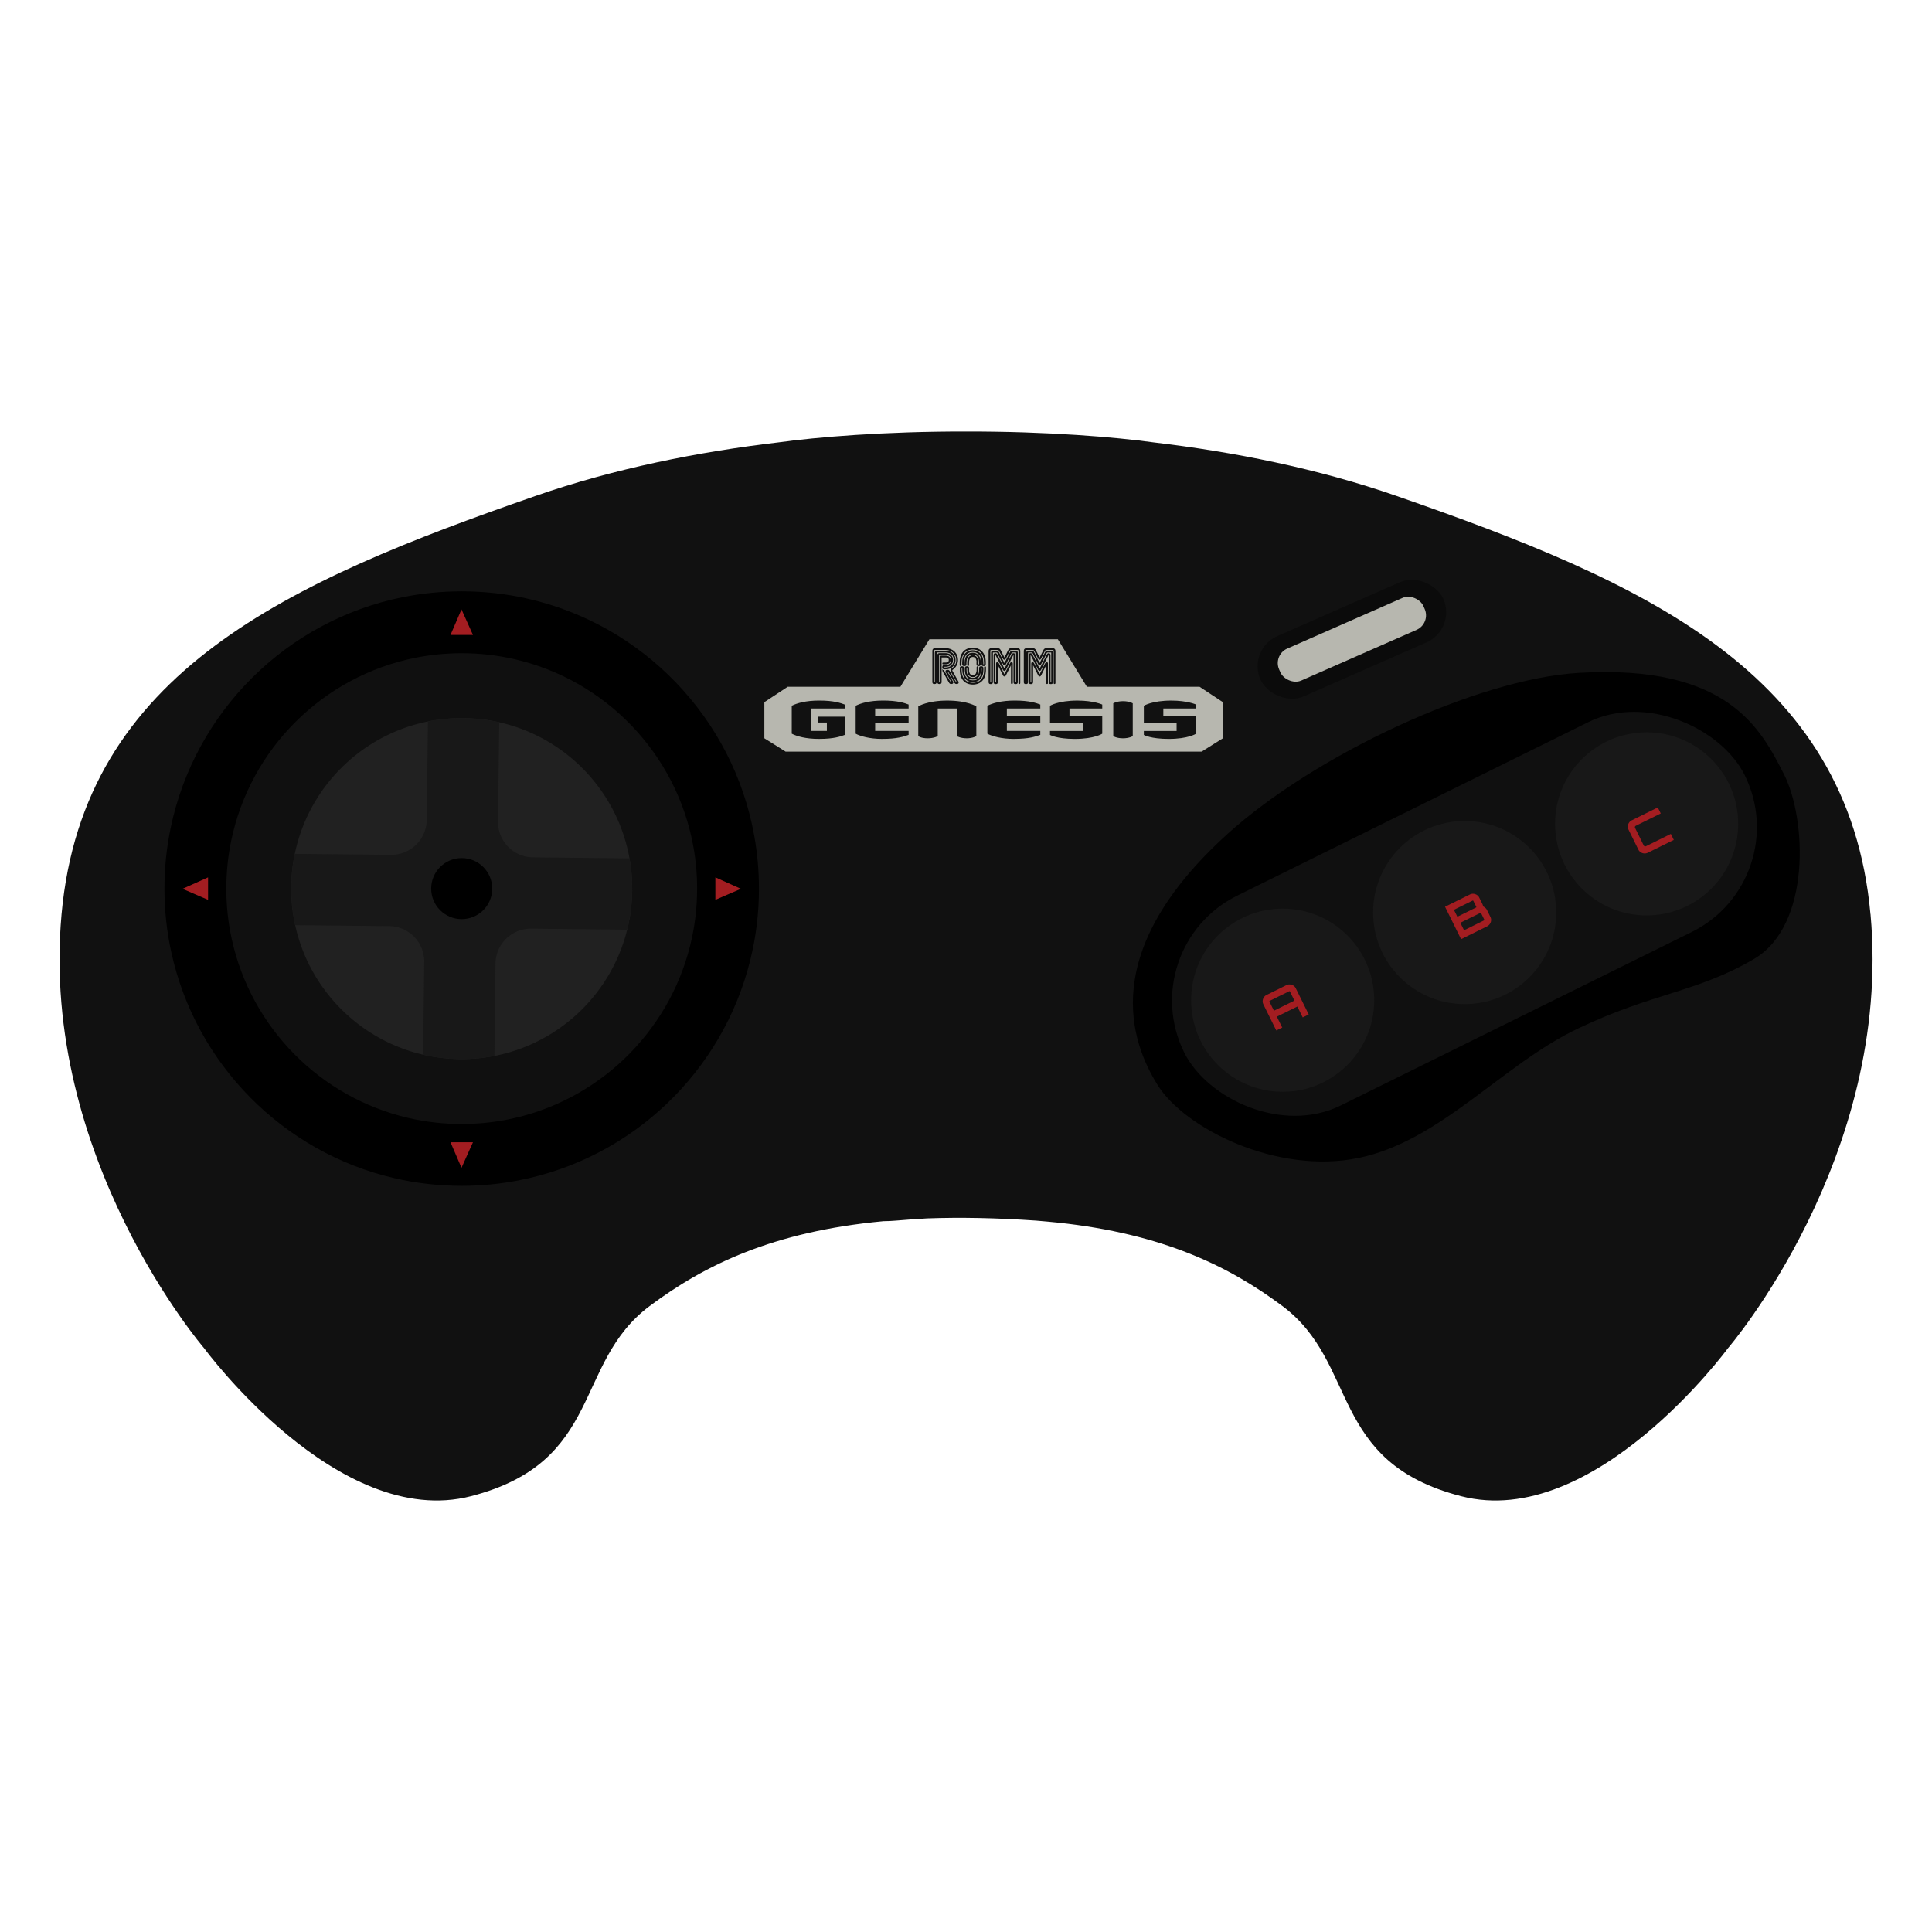 <svg xmlns="http://www.w3.org/2000/svg" id="Layer_1" data-name="Layer 1" viewBox="0 0 1000 1000"><defs><style>.cls-1{fill:#181818}.cls-4{fill:#b7b7af}.cls-5{fill:#101010}.cls-8{fill:#111}</style></defs><path d="M968.16 473.21C956.77 347.44 850.13 300.96 723 256.75c-41.03-14.27-84.43-22.88-125.95-27.78-19.55-2.7-54.37-5.69-97.04-5.62-42.68-.07-77.49 2.92-97.04 5.62-41.52 4.9-84.92 13.51-125.95 27.78-127.14 44.2-233.77 90.68-245.16 216.46-11.39 125.77 73.82 224.66 73.82 224.66s69.27 94.33 138.08 76.56 52.86-68.81 92.51-98.43c28.41-21.23 63.72-38.53 120.96-43.91 2.18-.02 4.35-.11 6.5-.3 5.54-.47 10.92-.85 16.18-1.15 16.98-.61 35.68-.28 56.42 1.15 3.75.26 7.7.72 11.39 1.05 54.29 5.82 88.49 22.56 116.06 43.16 39.65 29.62 23.7 80.66 92.51 98.43s138.08-76.56 138.08-76.56 85.22-98.89 73.82-224.66Z" class="cls-8"/><path d="M392.84 459.94c0 12.78-1.55 25.2-4.52 37.07-14.26 57.68-61.06 102.51-119.79 113.93-9.57 1.87-19.44 2.84-29.56 2.84-11.96 0-23.63-1.36-34.8-3.96-57.61-13.32-102.84-59.01-115.49-116.88-2.34-10.64-3.56-21.67-3.56-33.01 0-10.74 1.1-21.24 3.21-31.37 12.45-60.11 59.93-107.38 120.16-119.48 9.85-1.97 20.04-3.02 30.48-3.02 11.65 0 22.98 1.29 33.88 3.75 59.95 13.46 106.68 61.94 117.56 122.83 1.6 8.86 2.42 17.98 2.42 27.29Z"/><path d="M360.83 459.94c0 10.12-1.23 19.95-3.58 29.36-11.3 45.68-48.36 81.18-94.87 90.23-7.58 1.48-15.4 2.25-23.41 2.25-9.47 0-18.71-1.08-27.56-3.13-45.62-10.55-81.44-46.73-91.45-92.56-1.85-8.42-2.82-17.16-2.82-26.14 0-8.51.87-16.82 2.54-24.84 9.86-47.6 47.46-85.03 95.16-94.62 7.8-1.56 15.87-2.39 24.14-2.39 9.22 0 18.2 1.02 26.83 2.97 47.47 10.66 84.48 49.05 93.1 97.27 1.27 7.01 1.92 14.24 1.92 21.61Z" class="cls-5"/><path d="M327.22 459.94c0 7.33-.89 14.45-2.59 21.26-8.18 33.08-35.02 58.79-68.7 65.34a88.5 88.5 0 0 1-16.95 1.63c-6.86 0-13.55-.78-19.96-2.27-33.04-7.64-58.98-33.84-66.23-67.03a88 88 0 0 1-2.04-18.93c0-6.16.63-12.18 1.84-17.99 7.14-34.47 34.37-61.58 68.91-68.52a89 89 0 0 1 17.48-1.73c6.68 0 13.18.74 19.43 2.15 34.38 7.72 61.18 35.52 67.42 70.44.92 5.08 1.39 10.31 1.39 15.65" style="fill:#212121"/><path d="M635.34 431.66c45.09-40.82 129.25-80.32 181.82-83.39 77.36-4.53 94.33 29.16 106.18 52.41 11.85 23.24 14.13 78.38-15.49 95.7s-51.95 17.32-91.14 36-71.01 58.14-113.41 66.95-90.22-15.33-104.15-37.76-31-69.07 36.19-129.9Z"/><rect width="323.69" height="121.1" x="596.16" y="412.48" class="cls-5" rx="60.55" ry="60.55" transform="rotate(-26.3 757.93 473.008)"/><path d="M327.22 459.94c0 7.33-.89 14.45-2.59 21.26l-49.53-.53c-10.11-.18-18.45 7.86-18.63 17.97l-.54 47.9a88.5 88.5 0 0 1-16.95 1.63c-6.86 0-13.55-.78-19.96-2.27l.55-47.92c.18-10.1-7.87-18.44-17.97-18.62l-48.81-.49a88 88 0 0 1-2.04-18.93c0-6.16.63-12.18 1.84-17.99l49.66.5c10.11.18 18.45-7.86 18.63-17.97l.62-51.05a89 89 0 0 1 17.48-1.73c6.68 0 13.18.74 19.43 2.15l-.63 51.29c-.18 10.1 7.87 18.44 17.97 18.62l50.08.53c.92 5.08 1.39 10.31 1.39 15.65" class="cls-1"/><circle cx="663.91" cy="517.7" r="47.39" class="cls-1"/><circle cx="758.11" cy="472.33" r="47.39" class="cls-1"/><circle cx="852.29" cy="426.43" r="47.39" class="cls-1"/><rect width="103.47" height="34.06" x="648.01" y="313.84" rx="17.03" ry="17.03" style="fill:#0b0b0b" transform="rotate(-23.73 699.719 330.867)"/><rect width="81.57" height="18.07" x="658.96" y="321.83" class="cls-4" rx="8.2" ry="8.2" transform="rotate(-23.73 699.719 330.867)"/><path d="M620.9 355.47h-58.33l-15.04-24.6h-66.46l-15.04 24.6h-58.32l-12.08 7.97v18.69l11.01 6.91h215.32l11.01-6.91v-18.69z" class="cls-4"/><path d="M424.02 382.46c-6.94 0-11.51-1.33-14.21-2.7V365.3c2.7-1.36 7.26-2.7 14.21-2.7 7.67 0 11.13 1.3 13.19 2.06v2.06H419.9v11.6h8.09v-4.34h-4.44v-3.01h13.67v9.42c-2.06.76-5.52 2.06-13.19 2.06Zm32.6 0c-6.34 0-11.35-1.4-13.73-2.7V365.3c2.7-1.36 7.26-2.7 14.21-2.7 7.67 0 11.13 1.3 13.19 2.06v2.06h-17.31v3.9h17.31v3.65h-17.31v4.06h17.31v2.03c-2.5.89-5.83 2.09-13.67 2.09Zm43.78-.32c-3.3 0-5.14-1.11-5.14-1.11v-14.3h-9.89v14.3s-1.87 1.11-5.23 1.11-4.85-1.11-4.85-1.11v-15.41s4.6-3.01 15.03-3.01 15.03 3.01 15.03 3.01v15.41s-1.84 1.11-4.95 1.11m24.39.32c-6.34 0-11.35-1.4-13.73-2.7V365.3c2.7-1.36 7.26-2.7 14.21-2.7 7.67 0 11.13 1.3 13.19 2.06v2.06h-17.31v3.9h17.31v3.65h-17.31v4.06h17.31v2.03c-2.5.89-5.83 2.09-13.67 2.09Zm31.52 0c-9.26 0-12.84-2.06-12.84-2.06v-2.06h16.96v-4.03h-16.96v-9s4.19-2.7 14.21-2.7c8.34 0 12.84 2.06 12.84 2.06v2.06h-16.96v4.03h16.96v9s-4 2.7-14.21 2.7m24.96-.32c-3.33 0-5.04-1.11-5.04-1.11v-17s1.84-1.11 5.07-1.11 5.01 1.11 5.01 1.11v17s-1.81 1.11-5.04 1.11m23.62.32c-9.26 0-12.84-2.06-12.84-2.06v-2.06h16.96v-4.03h-16.96v-9s4.19-2.7 14.21-2.7c8.34 0 12.84 2.06 12.84 2.06v2.06h-16.96v4.03h16.96v9s-4 2.7-14.21 2.7" class="cls-8"/><path d="M488.08 347.33c-.05-.1-.03-.23.08-.28.1-.05.21-.03.28.1l3.35 5.93c.15.26.26.34.52.34h.26c.21 0 .28-.13.15-.34l-2.94-5.13c-.31-.54-.1-.98.54-.98h.15c.49 0 .7.15.98.64l3.12 5.47c.16.26.26.34.52.34h.26c.21 0 .28-.13.16-.34l-3.07-5.44c-.36-.62-.21-1.11.28-1.42 1.52-.98 2.5-2.58 2.5-4.59 0-3.07-2.32-5.44-5.7-5.44h-5.54c-.52 0-.72.21-.72.72v16.17c0 .26.08.34.33.34h.21c.26 0 .33-.08.33-.34v-15.19c0-.57.23-.83.83-.83h4.56c2.91 0 4.82 1.96 4.82 4.56s-1.91 4.56-4.82 4.56h-.7c-.57 0-.83-.23-.83-.83v-.05c0-.59.26-.83.83-.83h.7c1.96 0 3.12-1.21 3.12-2.86s-1.16-2.86-3.12-2.86h-3.27c-.31 0-.41.1-.41.41v13.9c0 .26.08.34.33.34h.21c.26 0 .33-.08.33-.34v-12.87c0-.39.15-.57.57-.57h2.24c1.5 0 2.24.8 2.24 1.99s-.75 1.99-2.24 1.99h-1.31c-.13 0-.21-.08-.21-.21s.08-.21.21-.21h1.31c1.26 0 1.83-.62 1.83-1.57s-.57-1.57-1.83-1.57h-2.24q-.15 0-.15.15v12.87c0 .54-.23.75-.75.75h-.21c-.52 0-.75-.21-.75-.75v-13.9c0-.57.23-.83.83-.83h3.27c2.19 0 3.53 1.39 3.53 3.28s-1.34 3.27-3.53 3.27h-.7c-.31 0-.41.1-.41.41v.05c0 .31.1.41.41.41h.7c2.68 0 4.41-1.78 4.41-4.15s-1.73-4.15-4.41-4.15h-4.56c-.31 0-.41.1-.41.41v15.19c0 .54-.23.75-.75.75h-.21c-.52 0-.75-.21-.75-.75v-16.17c0-.75.39-1.13 1.13-1.13h5.54c3.61 0 6.11 2.55 6.11 5.85 0 2.11-1.11 3.79-2.73 4.95-.28.21-.34.46-.08.9l3.02 5.36c.31.54.1.98-.54.98h-.15c-.49 0-.7-.15-.98-.64l-3.12-5.47c-.15-.26-.26-.33-.52-.33h-.26c-.21 0-.28.13-.15.33l2.94 5.13c.31.54.1.98-.54.98h-.15c-.49 0-.7-.15-.98-.64l-3.3-5.85Zm17.67-4.41c0-2.01-.88-3.12-2.22-3.12s-2.22 1.11-2.22 3.12v1.37c0 .13-.08.21-.21.21s-.21-.08-.21-.21v-1.37c0-2.27 1.03-3.53 2.63-3.53s2.63 1.26 2.63 3.53v.83c0 .26.08.34.33.34h.21c.26 0 .33-.08.33-.34v-.83c0-2.84-1.39-4.41-3.51-4.41s-3.51 1.57-3.51 4.41v.83c0 .54-.23.75-.75.75h-.21c-.52 0-.75-.21-.75-.75v-.83c0-3.92 2.04-6.11 5.21-6.11s5.21 2.19 5.21 6.11v.83c0 .26.08.34.33.34h.21c.26 0 .33-.08.33-.34v-.83c0-4.49-2.37-6.99-6.08-6.99s-6.09 2.5-6.09 6.99v1.37c0 .13-.08.21-.21.21s-.21-.08-.21-.21v-1.37c0-4.74 2.53-7.4 6.5-7.4s6.5 2.66 6.5 7.4v.83c0 .54-.23.75-.75.75h-.21c-.52 0-.75-.21-.75-.75v-.83c0-3.66-1.88-5.7-4.8-5.7s-4.8 2.04-4.8 5.7v.83c0 .26.08.34.33.34h.21c.26 0 .33-.08.33-.34v-.83c0-3.09 1.55-4.82 3.92-4.82s3.92 1.73 3.92 4.82v.83c0 .54-.23.75-.75.75h-.21c-.52 0-.75-.21-.75-.75v-.83Zm-4.44 3.76c0 2.01.88 3.12 2.22 3.12s2.22-1.11 2.22-3.12v-1.34c0-.13.08-.21.21-.21s.21.08.21.21v1.34c0 2.27-1.03 3.53-2.63 3.53s-2.63-1.26-2.63-3.53v-.8c0-.26-.08-.34-.33-.34h-.21c-.26 0-.34.08-.34.34v.8c0 2.84 1.39 4.41 3.51 4.41s3.51-1.57 3.51-4.41v-.8c0-.54.23-.75.75-.75h.21c.52 0 .75.21.75.75v.8c0 3.92-2.04 6.11-5.21 6.11s-5.21-2.19-5.21-6.11v-.8c0-.26-.08-.34-.33-.34h-.21c-.26 0-.33.08-.33.34v.8c0 4.49 2.37 6.99 6.09 6.99s6.08-2.5 6.08-6.99v-1.34c0-.13.08-.21.21-.21s.21.08.21.21v1.34c0 4.74-2.53 7.4-6.5 7.4s-6.5-2.66-6.5-7.4v-.8c0-.54.23-.75.75-.75h.21c.52 0 .75.21.75.75v.8c0 3.66 1.88 5.7 4.8 5.7s4.8-2.04 4.8-5.7v-.8c0-.26-.08-.34-.33-.34h-.21c-.26 0-.34.08-.34.34v.8c0 3.09-1.55 4.82-3.92 4.82s-3.92-1.73-3.92-4.82v-.8c0-.54.23-.75.75-.75h.21c.52 0 .75.21.75.75v.8Zm22.26-3.14c0-.13-.1-.15-.15-.03l-2.99 5.96c-.16.31-.31.44-.52.44s-.36-.13-.52-.44l-2.99-5.96c-.05-.13-.15-.1-.15.03v9.54c0 .54-.23.75-.75.75h-.21c-.52 0-.75-.21-.75-.75V339.1c0-.44.15-.75.67-.75.36 0 .54.13.7.41l3.87 7.66c.05.1.08.13.13.13s.08-.03.13-.13l3.87-7.66c.16-.28.34-.41.7-.41.52 0 .67.31.67.75v13.98c0 .26.08.34.33.34h.21c.26 0 .34-.08.34-.34v-15.19c0-.31-.1-.41-.41-.41h-1.73c-.36 0-.52.1-.7.49l-2.89 5.73c-.16.31-.31.44-.52.44s-.36-.13-.52-.44l-2.89-5.73c-.18-.39-.33-.49-.7-.49h-1.73c-.31 0-.41.1-.41.41v15.19c0 .54-.23.75-.75.75h-.21c-.52 0-.75-.21-.75-.75v-16.17c0-.75.39-1.13 1.13-1.13h3.2c.75 0 1.08.1 1.47.88l2.01 3.97c.05.1.08.13.13.13s.08-.03.13-.13l2.01-3.97c.39-.77.72-.88 1.47-.88h3.2c.75 0 1.13.39 1.13 1.13v16.71c0 .13-.08.21-.21.21s-.21-.08-.21-.21v-16.71c0-.52-.21-.72-.72-.72h-3.22c-.59 0-.8.13-1.06.65l-2.01 3.97c-.16.31-.31.44-.52.44s-.36-.13-.52-.44l-2.01-3.97c-.26-.52-.46-.65-1.06-.65h-3.22c-.52 0-.72.21-.72.72v16.17c0 .26.08.34.33.34h.21c.26 0 .34-.08.34-.34v-15.19c0-.57.23-.83.83-.83h1.73c.57 0 .8.15 1.08.72l2.89 5.72c.05.1.08.13.13.13s.08-.03.13-.13l2.89-5.72c.28-.57.52-.72 1.08-.72h1.73c.59 0 .83.26.83.83v15.19c0 .54-.23.75-.75.75h-.21c-.52 0-.75-.21-.75-.75V339.1c0-.26-.08-.33-.28-.33-.15 0-.23.08-.39.36l-3.76 7.48c-.16.31-.31.44-.52.44s-.36-.13-.52-.44l-3.76-7.48c-.15-.28-.23-.36-.39-.36-.21 0-.28.08-.28.33v13.98c0 .26.08.34.34.34h.21c.26 0 .33-.08.33-.34v-9.59c0-.33.13-.52.41-.52.23 0 .39.1.54.41l2.99 5.91c.05.1.08.13.13.13s.08-.03.13-.13l2.99-5.91c.15-.31.31-.41.54-.41.28 0 .41.18.41.52v10.13c0 .13-.08.21-.21.21s-.21-.08-.21-.21v-10.08Zm18.21 0c0-.13-.1-.15-.15-.03l-2.99 5.96c-.16.31-.31.44-.52.44s-.36-.13-.52-.44l-2.99-5.96c-.05-.13-.15-.1-.15.03v9.54c0 .54-.23.75-.75.75h-.21c-.52 0-.75-.21-.75-.75V339.1c0-.44.15-.75.67-.75.36 0 .54.13.7.41l3.87 7.66c.05.1.08.13.13.13s.08-.03.13-.13l3.87-7.66c.16-.28.34-.41.7-.41.52 0 .67.31.67.75v13.98c0 .26.08.34.33.34h.21c.26 0 .34-.08.34-.34v-15.19c0-.31-.1-.41-.41-.41h-1.73c-.36 0-.52.1-.7.49l-2.89 5.73c-.16.31-.31.44-.52.44s-.36-.13-.52-.44l-2.89-5.73c-.18-.39-.34-.49-.7-.49h-1.73c-.31 0-.41.1-.41.41v15.19c0 .54-.23.75-.75.75h-.21c-.52 0-.75-.21-.75-.75v-16.17c0-.75.39-1.13 1.13-1.13h3.2c.75 0 1.08.1 1.47.88l2.01 3.97c.05.1.08.13.13.13s.08-.03.13-.13l2.01-3.97c.39-.77.72-.88 1.47-.88h3.2c.75 0 1.13.39 1.13 1.13v16.71c0 .13-.08.21-.21.21s-.21-.08-.21-.21v-16.71c0-.52-.21-.72-.72-.72h-3.22c-.59 0-.8.13-1.06.65l-2.01 3.97c-.16.31-.31.44-.52.44s-.36-.13-.52-.44l-2.01-3.97c-.26-.52-.46-.65-1.06-.65h-3.22c-.52 0-.72.21-.72.72v16.17c0 .26.08.34.33.34h.21c.26 0 .34-.08.34-.34v-15.19c0-.57.23-.83.83-.83H534c.57 0 .8.15 1.08.72l2.89 5.72c.05.1.08.13.13.13s.08-.03.13-.13l2.89-5.72c.28-.57.52-.72 1.08-.72h1.73c.59 0 .83.26.83.83v15.19c0 .54-.23.75-.75.75h-.21c-.52 0-.75-.21-.75-.75V339.1c0-.26-.08-.33-.28-.33-.16 0-.23.08-.39.36l-3.76 7.48c-.16.31-.31.44-.52.44s-.36-.13-.52-.44l-3.76-7.48c-.15-.28-.23-.36-.39-.36-.21 0-.28.08-.28.33v13.98c0 .26.08.34.34.34h.21c.26 0 .33-.08.33-.34v-9.59c0-.33.13-.52.41-.52.23 0 .39.1.54.41l2.99 5.91c.05.1.08.13.13.13s.08-.03.13-.13l2.99-5.91c.15-.31.31-.41.54-.41.28 0 .41.18.41.52v10.13c0 .13-.08.21-.21.21s-.21-.08-.21-.21v-10.08Z" style="fill:#231f20;stroke:#111;stroke-miterlimit:10;stroke-width:.5px"/><circle cx="238.98" cy="459.94" r="15.8"/><path d="m238.87 604.45 5.93-13.22h-11.62zm0-289.03 5.93 13.22h-11.62zM383.5 460.05l-13.22-5.93v11.63zm-289.03 0 13.22-5.93v11.63zm758.39-18.67c-.59.29-1.2.41-1.84.36a3.84 3.84 0 0 1-1.76-.59 3.37 3.37 0 0 1-1.24-1.4l-5.09-10.3c-.29-.59-.41-1.2-.36-1.84s.25-1.22.6-1.76.81-.95 1.4-1.24l13.5-6.67 1.53 3.1-12.84 6.35c-.25.12-.41.29-.49.5s-.05.45.08.72l4.42 8.95c.12.25.29.41.52.49s.46.05.7-.07l12.84-6.35 1.53 3.1-13.5 6.67Zm-104.91 27.96 12.87-6.36c.59-.29 1.2-.41 1.84-.36.63.05 1.22.25 1.76.59s.95.81 1.24 1.4l1.62 3.29c.1.2.18.4.24.61.06.2.09.41.1.62.44.23.84.5 1.19.8.36.31.63.66.82 1.05l1.79 3.61c.29.59.41 1.2.36 1.84s-.25 1.22-.61 1.76c-.35.54-.82.96-1.41 1.25l-13.52 6.68zm6.66 5.03 9.37-4.63c.08-.04.13-.1.15-.17.02-.08 0-.16-.03-.23l-1.5-3.03a.3.3 0 0 0-.17-.16.27.27 0 0 0-.23.01l-9.37 4.63c-.08.04-.13.1-.16.18a.3.3 0 0 0 .02.24l1.5 3.03c.04.08.1.13.18.16s.16.02.24-.02Zm3.46 7 10.02-4.95c.08-.04.13-.1.17-.18s.03-.17 0-.24l-1.65-3.33a.27.27 0 0 0-.19-.15.36.36 0 0 0-.25.02l-10.02 4.95c-.08.04-.13.1-.16.18s-.02.16.02.24l1.65 3.33c.04.08.1.13.18.16s.16.02.24-.02Zm-104.15 38.46c-.29-.59-.41-1.2-.36-1.84.05-.63.25-1.22.6-1.76s.81-.95 1.4-1.24l10.28-5.08c.59-.29 1.21-.41 1.85-.36s1.23.25 1.77.59.95.81 1.24 1.4l6.69 13.54-3.1 1.53-2.79-5.64-10.61 5.24 2.79 5.64-3.08 1.52-6.69-13.54Zm16.07-1.93-2.32-4.69a.27.27 0 0 0-.19-.15.36.36 0 0 0-.25.02l-10.02 4.95c-.08.04-.13.1-.16.18a.3.3 0 0 0 .02.24l2.32 4.69L670 517.9Z" style="fill:#a31d21"/></svg>